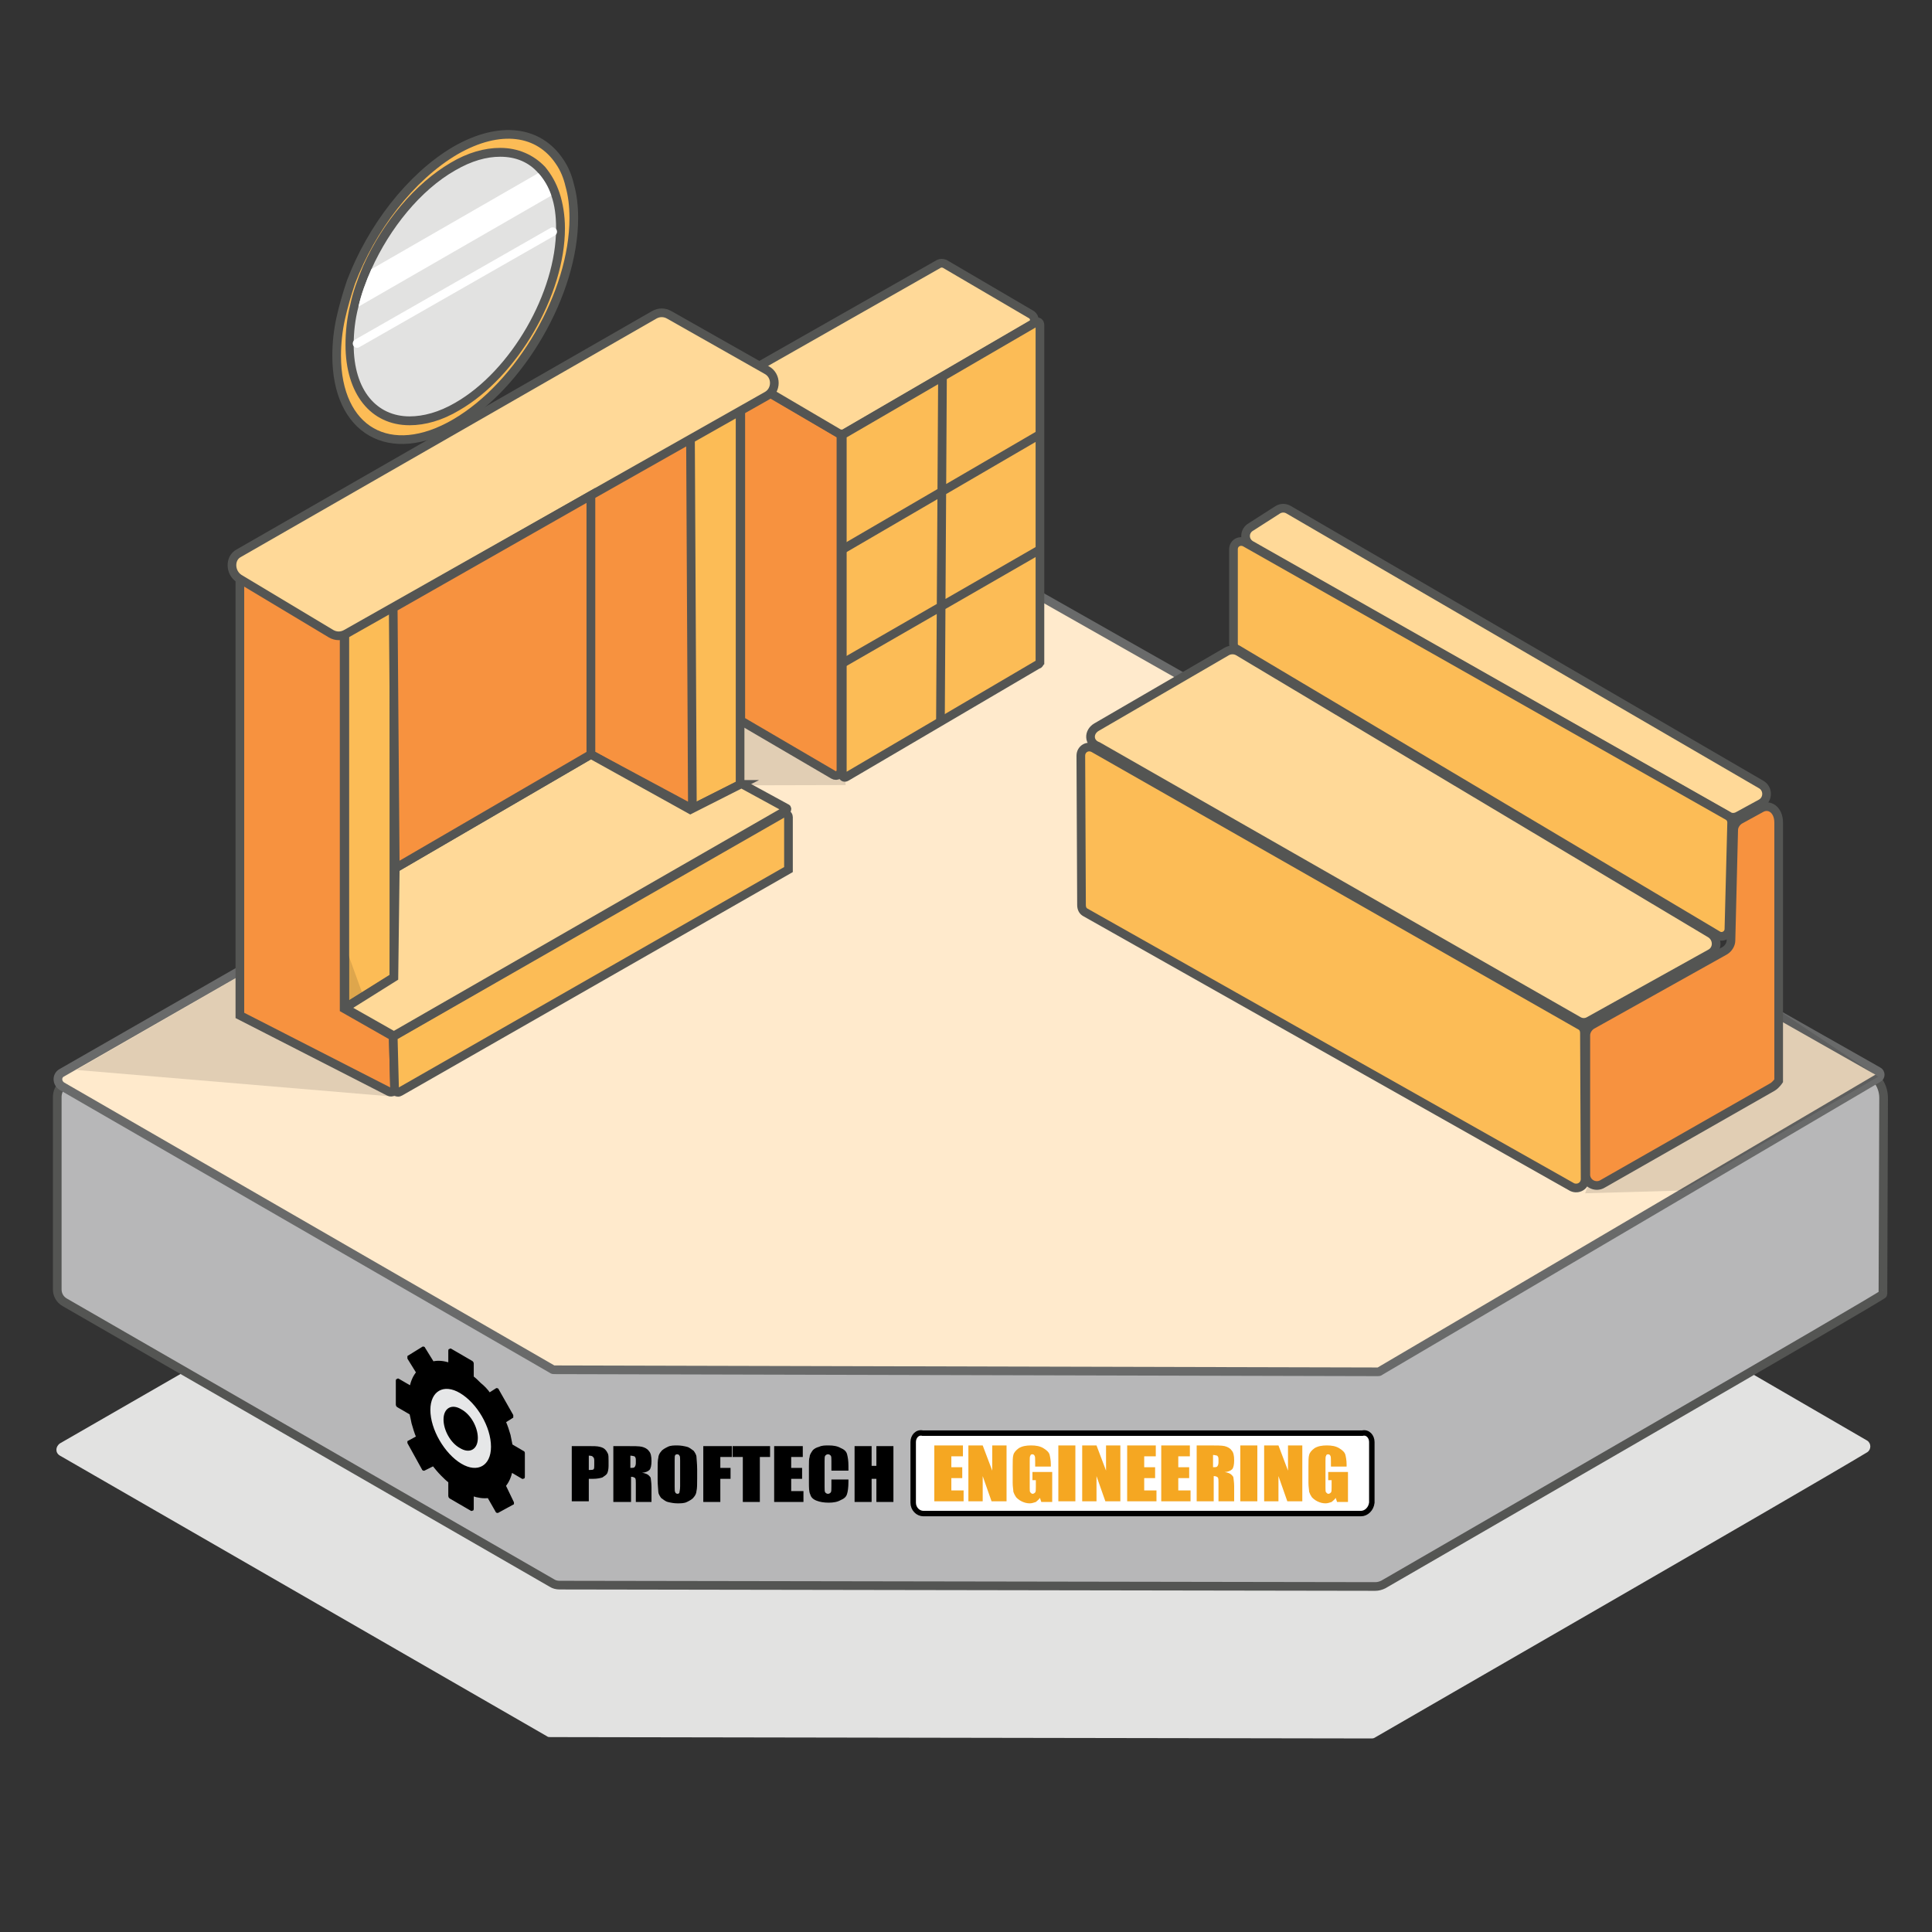 <svg xmlns="http://www.w3.org/2000/svg" viewBox="0 0 283.5 283.5" id="home"><rect x="0" y="0" width="283.5" height="283.5" fill="#333333" stroke="none"/><path fill="#E2E2E1" d="M8.8,213.6l71.5,41.2c0.1,0.1,0.3,0.1,0.5,0.1l120.4,0.2c0.2,0,0.3,0,0.5-0.1c4.1-2.4,62.5-36,72.3-41.9	c0.6-0.4,0.6-1.3,0-1.7l-88.4-51.3c-0.2-0.1-0.4-0.1-0.6-0.1l-97.8,6.8c-0.1,0-0.3,0.1-0.4,0.1l-78,44.9	C8.1,212.3,8.1,213.2,8.8,213.6z"/><path fill="#B7B7B8" stroke="#545553" stroke-width="1.272" stroke-miterlimit="10" d="M9.5,191.1l71.5,41.2	c0.3,0.2,0.7,0.3,1.1,0.3l119.7,0.2c0.4,0,0.8-0.1,1.2-0.3c6.7-3.9,73.8-42.6,73.3-42.6l0.1-28.8c0-2-1.4-3.8-3.4-4.3l-83.7-20.7	c-0.3-0.1-0.6-0.1-0.8,0L10.4,158.7c-1.2,0.1-2,1.1-2,2.3v28.2C8.4,190,8.8,190.7,9.5,191.1z"/><path fill="#FFD998" stroke="#545553" stroke-width="1.272" stroke-miterlimit="10" d="M213.1,181.4c-16.6,9.6-43.7,9.6-60.4-0.1	c-16.7-9.7-16.8-25.3-0.2-34.9c16.6-9.6,43.7-9.6,60.4,0.1S229.7,171.8,213.1,181.4z"/><path fill="#FFEACC" stroke="#696A6A" stroke-width="1.272" stroke-miterlimit="10" d="M142.1,81.5l133.5,75.7c0.4,0.2,0.4,0.8,0,1	l-73.1,43c-0.1,0.1-0.2,0.1-0.3,0.1l-120.9-0.3c-0.1,0-0.2,0-0.3-0.1L9.1,159.4c-0.8-0.5-0.8-1.6,0-2l132.4-75.9	C141.7,81.4,141.9,81.4,142.1,81.5z"/><path fill="#FFD998" stroke="#545553" stroke-width="1.272" stroke-miterlimit="10" d="M160.9,106.7l19.1-11.1	c0.5-0.3,1.2-0.3,1.7,0l69.3,41.4c1.1,0.7,1.1,2.3,0,2.9l-17.8,9.9c-0.5,0.3-1.1,0.3-1.6,0l-70.5-40.3	C159.7,109,159.7,107.4,160.9,106.7z"/><path fill="#FCBC56" stroke="#545553" stroke-width="1.272" stroke-miterlimit="10" d="M230.7,174.2l-71.4-40.3	c-0.4-0.2-0.6-0.6-0.6-1.1l-0.1-21.9c0-1,1-1.6,1.9-1.1l71.4,40.7c0.4,0.2,0.6,0.6,0.6,1.1l0.1,21.4	C232.6,174,231.6,174.6,230.7,174.2z"/><path fill="#FFD998" stroke="#545553" stroke-width="1.272" stroke-miterlimit="10" d="M187.5,74.8c0.5-0.3,1.1-0.3,1.6,0l0,0	l69.3,40.3c1.1,0.6,1.1,2.2,0,2.8l-3.3,1.8c-0.5,0.3-1.1,0.3-1.5,0l-70-39.7c-1.1-0.6-1.1-2.1,0-2.7L187.5,74.8z"/><path fill="#FCBC56" stroke="#545553" stroke-width="1.272" stroke-miterlimit="10" d="M181 94.5L181 80.6c0-.9.9-1.4 1.7-1l70.8 40.1c.4.2.6.6.6 1l-.4 15.6c0 .9-1 1.4-1.7.9l-70.4-41.9C181.3 95.2 181 94.9 181 94.5zM84.2 32c0 11-7.8 24.5-17.4 30.1-9.6 5.6-17.4 1.1-17.4-9.9 0-1.8.2-3.7.6-5.5.4-1.8.9-3.5 1.5-5.3 3-7.9 8.7-15.4 15.3-19.3 6.6-3.8 12.3-2.9 15.3 1.6.7 1 1.2 2.2 1.5 3.5C84 28.6 84.2 30.2 84.2 32z"/><path fill="#E2E2E1" d="M60.1,61.7c-5.4,0-8.8-4.4-8.8-11.1c0-1.8,0.2-3.8,0.7-5.7c0.4-1.8,1.1-3.7,1.9-5.6 c2.8-6.4,7.5-11.9,12.5-14.8c2.4-1.4,4.8-2.1,7-2.1c2.4,0,4.5,0.9,6.1,2.6c0.9,1,1.5,2.1,2,3.5c0.5,1.5,0.7,3.2,0.7,5 c0,9.6-6.8,21.3-15.2,26.1C64.7,61,62.3,61.7,60.1,61.7z"/><path fill="#555655" d="M73.4,23c2.3,0,4.2,0.8,5.6,2.4c0.8,0.9,1.4,2,1.9,3.3c0.5,1.4,0.7,3,0.7,4.8c0,9.4-6.6,20.9-14.8,25.6 c-2.4,1.4-4.7,2-6.7,2c-4.8,0-8.2-3.8-8.2-10.5c0-1.8,0.2-3.7,0.7-5.6c0.4-1.8,1.1-3.7,1.9-5.5c2.7-6,7.2-11.6,12.3-14.5 C69.2,23.6,71.4,23,73.4,23 M73.4,21.7L73.4,21.7c-2.3,0-4.8,0.7-7.3,2.2c-5.1,3-9.9,8.6-12.8,15.1c-0.8,1.9-1.5,3.8-1.9,5.7 c-0.5,2-0.7,4-0.7,5.9c0,7.2,3.7,11.8,9.4,11.8c2.3,0,4.8-0.7,7.3-2.2c8.5-4.9,15.5-16.9,15.5-26.7c0-1.9-0.3-3.7-0.8-5.2 c-0.5-1.5-1.2-2.7-2.1-3.8C78.3,22.7,76,21.7,73.4,21.7L73.4,21.7z"/><path opacity=".12" fill="#010101" d="M124.1 115.2L84 115.3 84 89.8 120.8 89.8z"/><path fill="#FCBC56" stroke="#545553" stroke-width="1.272" stroke-miterlimit="10" d="M50.8 147.8l7-4.3v-58l-7.2 4.4 0 57.8C50.5 147.8 50.7 147.9 50.8 147.8zM108.7 115.1l-7.2 3.6c-.1.1-.3 0-.3-.2V59.3l7.4-3.4V115.1z"/><path opacity=".12" fill="#010101" d="M232.6 175.1L246.8 174.7 275.6 158 259.1 147 240.8 152.8zM58.7 161L11.2 157 49.3 135.1z"/><path fill="#F7923F" stroke="#545553" stroke-width="1.272" stroke-miterlimit="10" d="M235.2,173.7l24.9-14.2	c0.5-0.3,0.9-0.9,0.9-0.9l0-37.9c0-1.9-1.4-2.8-2.6-2.1l-3.1,1.7c-0.5,0.3-0.9,0.9-0.9,1.5l-0.4,16.2c0,0.6-0.4,1.2-0.9,1.5	l-19.5,10.9c-0.5,0.3-0.9,0.9-0.9,1.5l0,20.3C232.6,173.6,234.1,174.4,235.2,173.7z"/><g stroke="#545553" stroke-width="1.272" stroke-miterlimit="10"><path fill="#F7923F" d="M108.8,105.8l13.5,7.9 c0.5,0.3,1.1-0.1,1.1-0.7V63.8l-14.7-8.6V105.8z"/><path fill="#FFD998" d="M151.4,47.6l-27.5,16 c-0.2,0.1-0.5,0.1-0.8,0L110,55.9c-0.5-0.3-0.5-1.1,0-1.4l27.8-15.8c0.2-0.1,0.5-0.1,0.8,0l12.8,7.5 C151.9,46.6,151.9,47.3,151.4,47.6z"/><path fill="#FCBC56" d="M152.3,97.5L124.2,114 c-0.3,0.2-0.6,0-0.6-0.4V64.1c0-0.2,0.1-0.3,0.2-0.4l28.2-16.4c0.3-0.2,0.6,0,0.6,0.4v49.5C152.5,97.3,152.5,97.5,152.3,97.5z"/></g><path fill="#FFF" stroke="#545553" stroke-width="1.272" stroke-miterlimit="10" d="M123.5 80.7L152.5 63.8M123.5 97.4L152.5 80.7M138.3 55.2L138 105.9"/><path fill="#F7923F" stroke="#545553" stroke-width="1.272" stroke-miterlimit="10" d="M86.7 110.7L86.7 59.3 101.3 60.1 101.6 118.7zM35.2 149l21.9 11.2c.4.2.8-.1.8-.5l-.2-7.6-7.2-4.1 0-58.1L37 81.6c-.8-.5-1.8.1-1.8 1V149z"/><path fill="#FCBC56" stroke="#545553" stroke-width="1.272" stroke-miterlimit="10" d="M115.7,127.6l-57,32.6	c-0.3,0.2-0.8,0-0.8-0.4l-0.2-7.7l57.1-32.7c0.4-0.2,0.9,0.1,0.9,0.5V127.6z"/><path fill="#FFD998" stroke="#545553" stroke-width="1.272" stroke-miterlimit="10" d="M35.1 84.9L48.6 93c.7.4 1.5.4 2.2 0l61.7-34.9c1.5-.8 1.5-3 0-3.8l-14.3-8.1c-.7-.4-1.5-.4-2.2 0l-61 35C33.7 81.9 33.7 84 35.1 84.9zM101.3 118.8l-14.6-8.1L58 127.4l-.2 16-6.7 4.2c-.2.1-.2.5 0 .6l6.7 3.8 57.6-33.1c.1-.1.1-.3 0-.3l-6.6-3.6L101.3 118.8z"/><path fill="#F7923F" stroke="#545553" stroke-width="1.272" stroke-miterlimit="10" d="M86.7 72.7L86.7 110.7 58 127.4 57.7 89.2z"/><path fill="#FFF" d="M80.9,28.7L52.6,45c0.4-1.8,1.1-3.7,1.9-5.5L79,25.4C79.8,26.3,80.5,27.4,80.9,28.7z"/><path fill="none" stroke="#FFF" stroke-width="1.272" stroke-linecap="round" stroke-miterlimit="10" d="M52.4 50.4L81.1 34"/><path d="M83.9 212.2h2.5c.7 0 1.2 0 1.6.1s.6.2.8.4c.2.2.3.4.4.6.1.2.1.6.1 1.1v.7c0 .5-.1.9-.2 1.1-.1.2-.4.4-.7.6-.3.1-.8.2-1.3.2h-.7v3.3h-2.5V212.2zM86.4 213.6v2.1c.1 0 .1 0 .2 0 .2 0 .4 0 .5-.1.1-.1.1-.3.1-.6v-.7c0-.3-.1-.5-.2-.5C87 213.7 86.8 213.6 86.4 213.6zM90 212.2h1.8c1.2 0 2 0 2.4.1.4.1.8.3 1 .6.3.3.4.8.4 1.5 0 .6-.1 1.1-.3 1.3-.2.2-.6.4-1.1.4.5.1.8.2 1 .4.2.2.3.3.3.5 0 .1.1.6.1 1.2v2.2h-2.3v-2.7c0-.4 0-.7-.1-.8-.1-.1-.3-.2-.6-.2v3.7H90V212.2zM92.5 213.6v1.8c.3 0 .5 0 .6-.1.1-.1.2-.3.2-.6v-.5c0-.3-.1-.4-.2-.5C93 213.7 92.8 213.6 92.5 213.6zM102.3 217c0 .8 0 1.4-.1 1.8 0 .3-.2.7-.4.9-.2.3-.6.5-1 .7-.4.2-.9.2-1.4.2-.5 0-1-.1-1.4-.2-.4-.1-.7-.4-1-.6-.2-.3-.4-.6-.4-.9 0-.3-.1-.9-.1-1.8v-1.4c0-.8 0-1.4.1-1.8 0-.3.2-.7.4-.9.2-.3.6-.5 1-.7.4-.2.9-.2 1.4-.2.5 0 1 .1 1.4.2.4.1.7.4 1 .6.2.3.4.6.4.9 0 .3.1.9.1 1.8V217zM99.8 214.3c0-.4 0-.6-.1-.7 0-.1-.2-.2-.3-.2-.1 0-.2 0-.3.1-.1.1-.1.3-.1.8v3.8c0 .5 0 .8.1.9 0 .1.2.2.3.2.2 0 .3-.1.3-.2 0-.1.1-.4.1-.9V214.3zM103.2 212.2h4.2v1.6h-1.7v1.6h1.5v1.6h-1.5v3.4h-2.5V212.2zM113 212.2v1.6h-1.5v6.6h-2.5v-6.6h-1.5v-1.6H113zM113.6 212.2h4.2v1.6h-1.7v1.6h1.6v1.6h-1.6v1.8h1.8v1.6h-4.3V212.2zM124.5 215.8H122v-1.4c0-.4 0-.7-.1-.8-.1-.1-.2-.2-.4-.2-.2 0-.3.1-.4.2-.1.1-.1.4-.1.8v3.8c0 .4 0 .7.1.8.1.1.2.2.4.2.2 0 .3-.1.4-.2.1-.1.1-.4.1-.9v-1h2.5v.3c0 .9-.1 1.5-.2 1.8-.1.4-.4.7-.9.9-.5.3-1.1.4-1.8.4-.7 0-1.3-.1-1.8-.3-.5-.2-.8-.5-.9-.9-.2-.4-.2-1-.2-1.8v-2.4c0-.6 0-1 .1-1.3 0-.3.2-.6.4-.9.2-.3.6-.5 1-.6.4-.2.9-.2 1.4-.2.7 0 1.3.1 1.8.4.5.2.8.5.9.9.1.4.2.9.2 1.7V215.8zM131.1 212.2v8.2h-2.5V217h-.7v3.4h-2.5v-8.2h2.5v2.9h.7v-2.9H131.1z"/><path fill="#FFF" stroke="#000" stroke-width=".802" stroke-miterlimit="10" d="M199.7,222.1h-64.2c-0.8,0-1.5-0.7-1.5-1.6	v-8.9c0-0.8,0.6-1.5,1.4-1.3c0.2,0,0.3,0,0.5,0h63.5c0.2,0,0.3,0,0.5,0c0.8-0.2,1.4,0.5,1.4,1.3v8.9	C201.2,221.4,200.5,222.1,199.7,222.1z"/><path fill="#F5A722" d="M137.1 212.1h4.2v1.6h-1.7v1.6h1.6v1.6h-1.6v1.8h1.8v1.6h-4.3V212.1zM147.7 212.1v8.2h-2.2l-1.3-3.7v3.7h-2.1v-8.2h2.1l1.4 3.7v-3.7H147.7zM154.4 215.2h-2.5v-.7c0-.5 0-.8-.1-.9 0-.1-.2-.2-.3-.2-.2 0-.3.1-.3.2-.1.1-.1.4-.1.8v3.9c0 .4 0 .6.1.7.1.1.2.2.3.2.2 0 .3-.1.4-.2.1-.1.1-.4.1-.8v-1h-.5v-1.2h2.9v4.4h-1.6l-.2-.6c-.2.3-.4.4-.6.6-.3.1-.6.2-.9.2-.4 0-.8-.1-1.2-.3-.4-.2-.6-.4-.8-.6-.2-.3-.3-.5-.4-.8 0-.3-.1-.7-.1-1.3v-2.4c0-.8 0-1.4.1-1.7.1-.4.4-.7.8-1 .5-.3 1.1-.4 1.8-.4.7 0 1.3.1 1.8.4s.8.6.9.9c.1.4.2.9.2 1.5V215.2zM157.8 212.1v8.2h-2.5v-8.2H157.8zM164.4 212.1v8.2h-2.2l-1.3-3.7v3.7h-2.1v-8.2h2.1l1.4 3.7v-3.7H164.4zM165.4 212.1h4.2v1.6h-1.7v1.6h1.6v1.6h-1.6v1.8h1.8v1.6h-4.3V212.1zM170.4 212.1h4.2v1.6h-1.7v1.6h1.6v1.6h-1.6v1.8h1.8v1.6h-4.3V212.1zM175.5 212.1h1.8c1.2 0 2 0 2.4.1.4.1.8.3 1 .6.3.3.4.8.4 1.5 0 .6-.1 1.1-.3 1.3-.2.2-.6.4-1.1.4.5.1.8.2 1 .4.2.2.3.3.3.5 0 .1.1.6.1 1.2v2.2h-2.3v-2.7c0-.4 0-.7-.1-.8-.1-.1-.3-.2-.6-.2v3.7h-2.5V212.1zM178 213.5v1.8c.3 0 .5 0 .6-.1.1-.1.2-.3.2-.6v-.5c0-.3-.1-.4-.2-.5C178.5 213.6 178.3 213.5 178 213.5zM184.5 212.1v8.2H182v-8.2H184.5zM191.1 212.1v8.2h-2.2l-1.3-3.7v3.7h-2.1v-8.2h2.1l1.4 3.7v-3.7H191.1zM197.8 215.2h-2.5v-.7c0-.5 0-.8-.1-.9 0-.1-.2-.2-.3-.2-.2 0-.3.1-.3.2-.1.1-.1.4-.1.8v3.9c0 .4 0 .6.1.7.1.1.2.2.3.2.2 0 .3-.1.4-.2.1-.1.1-.4.1-.8v-1h-.5v-1.2h2.9v4.4h-1.6l-.2-.6c-.2.3-.4.4-.6.6-.3.1-.6.2-.9.2-.4 0-.8-.1-1.2-.3-.4-.2-.6-.4-.8-.6-.2-.3-.3-.5-.4-.8 0-.3-.1-.7-.1-1.3v-2.4c0-.8 0-1.4.1-1.7.1-.4.4-.7.8-1 .5-.3 1.1-.4 1.8-.4.7 0 1.3.1 1.8.4.5.3.8.6.9.9.1.4.2.9.2 1.5V215.2z"/><path stroke="#000" stroke-width=".435" stroke-miterlimit="10" d="M76.7,213.1l-1.7-1c-0.1-0.5-0.2-1-0.3-1.5 c-0.2-0.7-0.4-1.3-0.7-2l1.1-0.7c0,0,0-0.1,0-0.2L73,204c0-0.1-0.1-0.1-0.1-0.1l-1.1,0.7c-0.4-0.6-0.9-1.1-1.4-1.5 c-0.4-0.4-0.7-0.7-1.1-1v-2c0-0.1,0-0.1-0.1-0.2l-3.1-1.8c-0.1,0-0.1,0-0.1,0.1v2c-0.9-0.3-1.7-0.4-2.5-0.2l-1.3-2.1 c0-0.1-0.1-0.1-0.1-0.1l-2.1,1.3c0,0,0,0.1,0,0.2l1.3,2.1c-0.5,0.6-0.8,1.3-1,2.2l-1.9-1.1c-0.1,0-0.1,0-0.1,0.1v3.5 c0,0.1,0,0.1,0.1,0.2l1.9,1.1c0.1,0.4,0.2,0.9,0.3,1.4c0.2,0.7,0.4,1.4,0.7,2.1l-1.3,0.7c0,0,0,0.1,0,0.1l2.1,3.8 c0,0.1,0.1,0.1,0.1,0.1l1.4-0.7c0.4,0.5,0.8,1,1.3,1.5c0.4,0.4,0.7,0.7,1.1,1v2.1c0,0.1,0,0.1,0.1,0.2l3.1,1.8c0.1,0,0.1,0,0.1-0.1 v-2.1c0.9,0.3,1.7,0.4,2.4,0.3l1.2,2.1c0,0.1,0.1,0.1,0.1,0.1l2.2-1.2c0,0,0-0.1,0-0.1L74,218c0.5-0.6,0.8-1.3,1-2.2l1.7,1 c0.1,0,0.1,0,0.1-0.1v-3.5C76.8,213.2,76.8,213.1,76.7,213.1z"/><path fill="#E6E7E8" stroke="#000" stroke-width=".303" stroke-miterlimit="10" d="M72.2,212.3c0,2.9-2.1,4.1-4.6,2.6	s-4.6-5.1-4.6-8c0-2.9,2.1-4.1,4.6-2.6S72.2,209.3,72.2,212.3z"/><path stroke="#000" stroke-width=".435" stroke-miterlimit="10" d="M69.9,211c0,1.5-1,2.1-2.3,1.3c-1.3-0.7-2.3-2.5-2.3-4	c0-1.5,1-2.1,2.3-1.3C68.9,207.7,69.9,209.5,69.9,211z"/></svg>